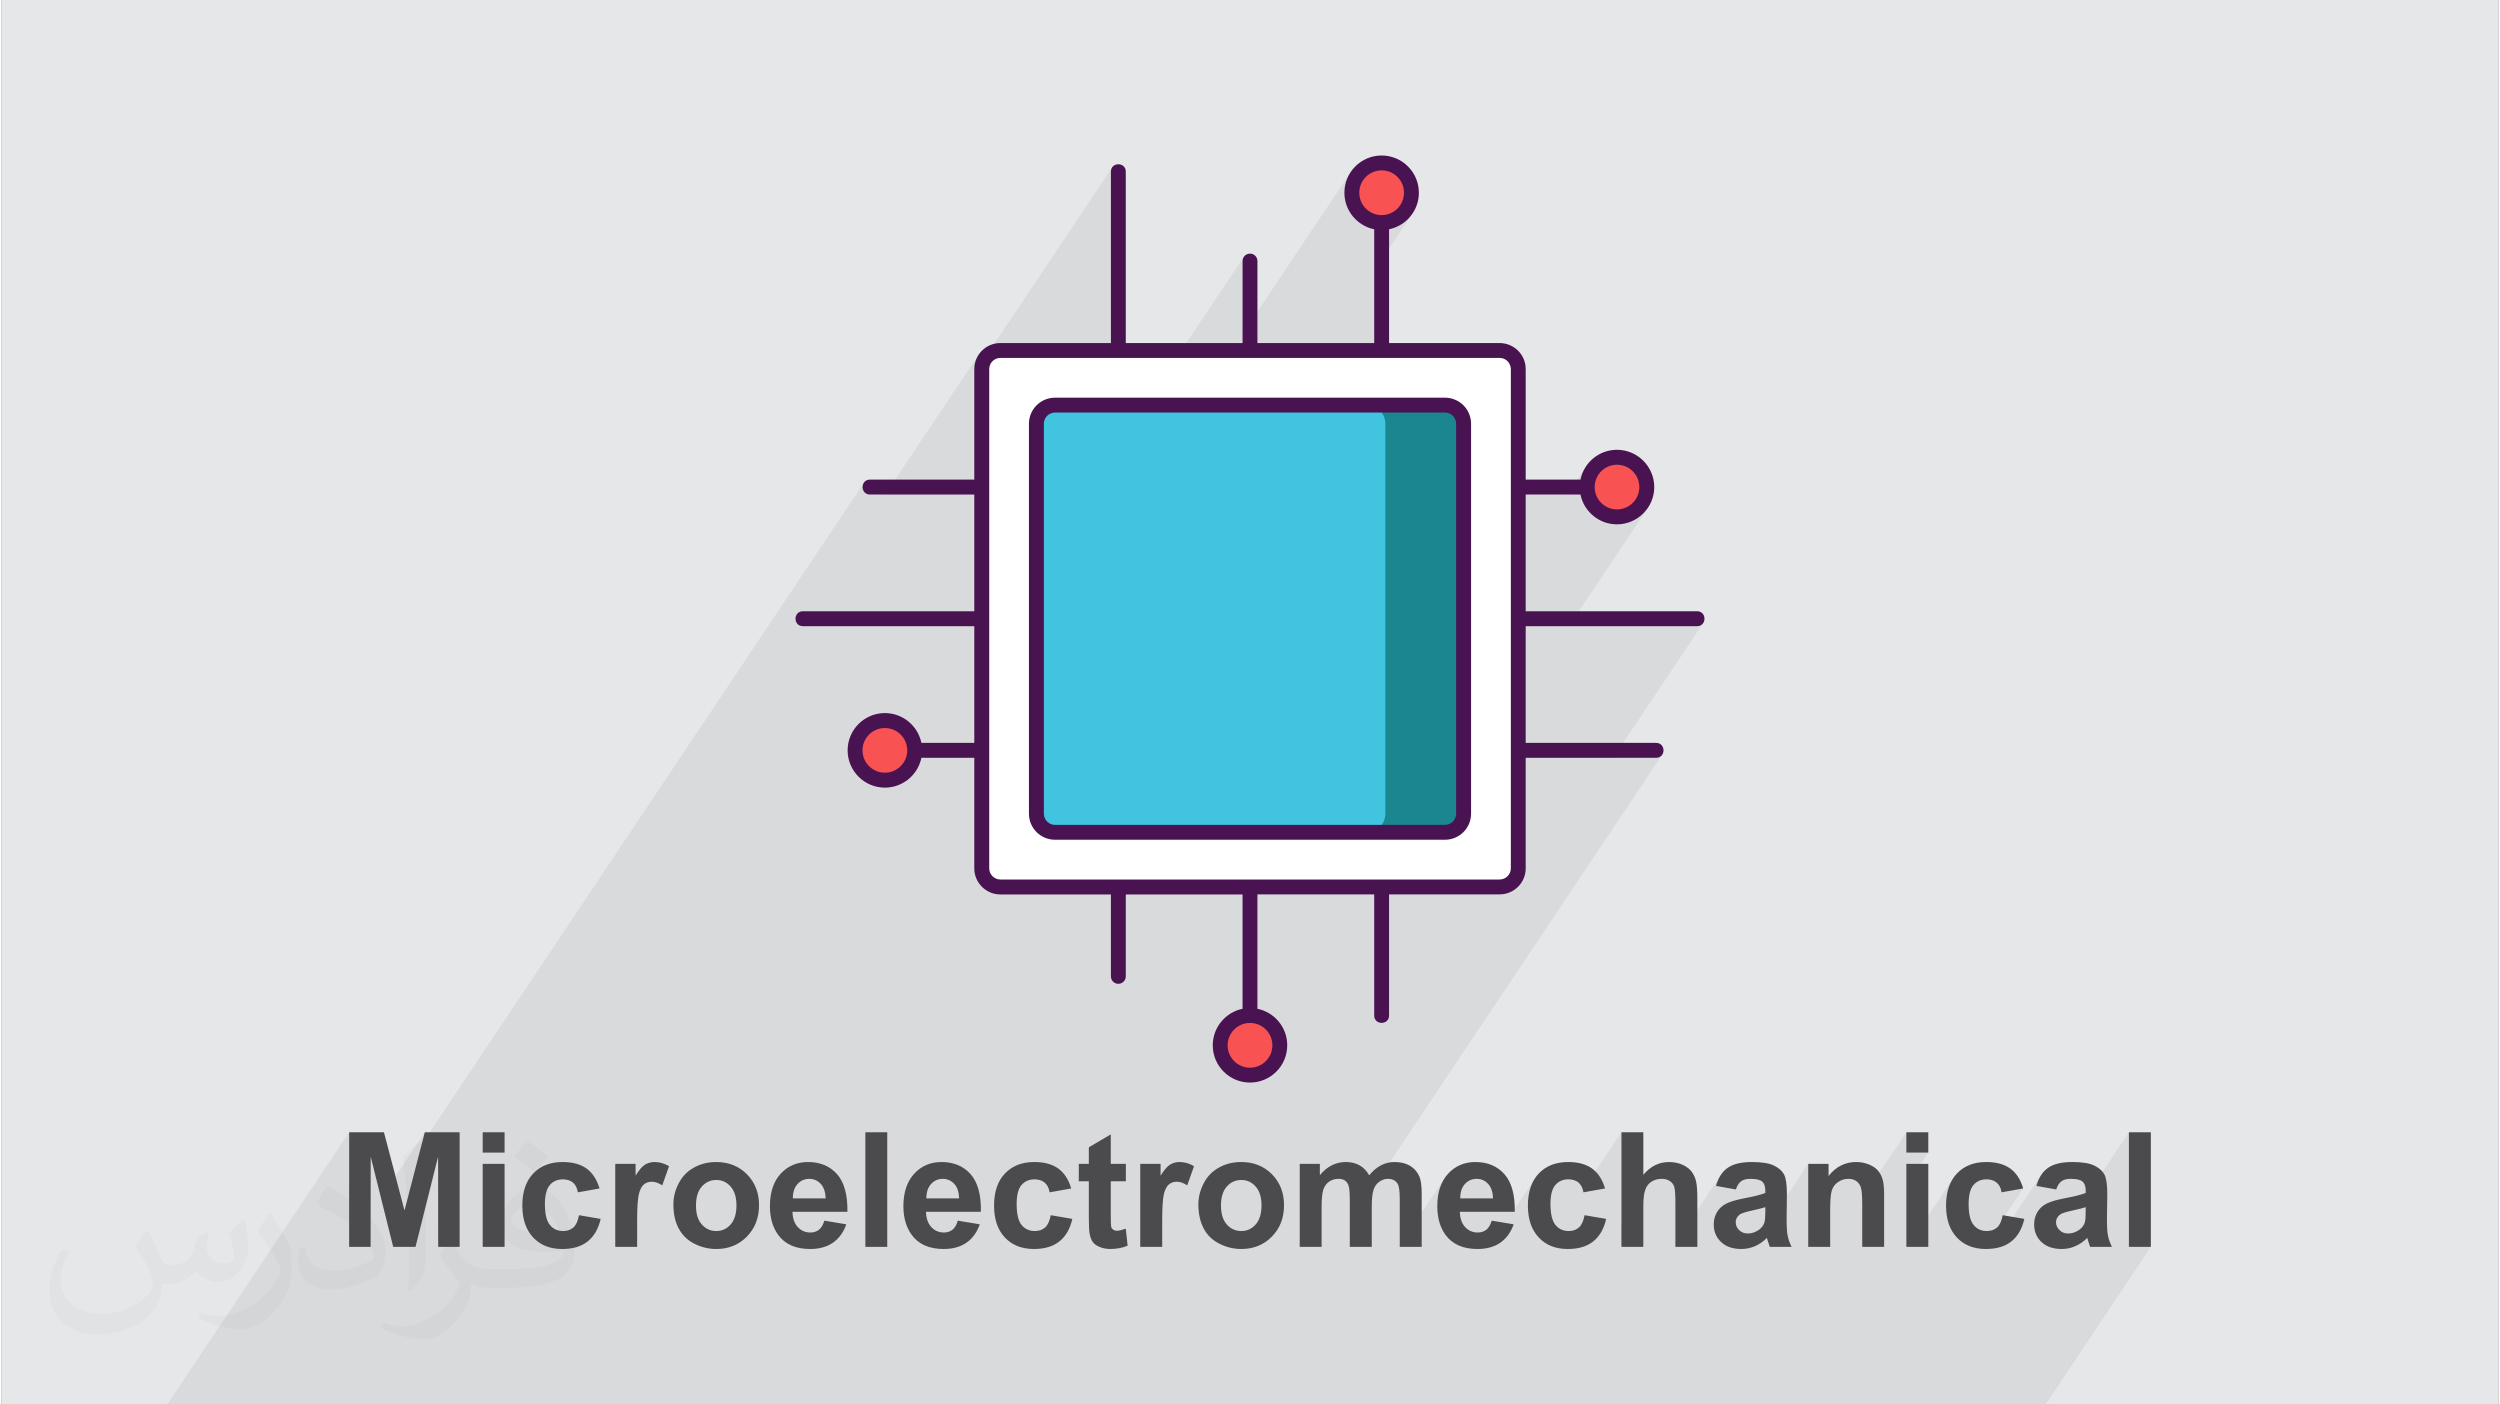 <?xml version="1.0" encoding="UTF-8"?>
<!DOCTYPE svg PUBLIC "-//W3C//DTD SVG 1.0//EN" "http://www.w3.org/TR/2001/REC-SVG-20010904/DTD/svg10.dtd">
<!-- Creator: CorelDRAW 2017 -->
<svg xmlns="http://www.w3.org/2000/svg" xml:space="preserve" width="356px" height="200px" version="1.0" shape-rendering="geometricPrecision" text-rendering="geometricPrecision" image-rendering="optimizeQuality" fill-rule="evenodd" clip-rule="evenodd"
viewBox="0 0 35600 20025"
 xmlns:xlink="http://www.w3.org/1999/xlink">
 <rect x="0" y="0" width="35600" height="20025" fill="#808080" stroke="none"/>
 <g id="Layer_x0020_1">
  <g id="_2046801277984">
   <path fill="#E6E7E8" d="M0 0l35600 0 0 20025 -35600 0 0 -20025z"/>
   <path fill="#373435" fill-opacity="0.031" d="M2082 17547c68,104 112,203 155,312 32,64 49,183 199,183 44,0 107,-14 163,-45 63,-33 111,-83 136,-159l60 -202 146 -72 10 10c-20,77 -25,149 -25,206 0,170 146,234 262,234 68,0 129,-34 129,-95 0,-81 -34,-217 -78,-339 68,-68 136,-136 214,-191l12 6c34,144 53,287 53,381 0,93 -41,196 -75,264 -70,132 -194,238 -344,238 -114,0 -241,-58 -328,-163l-5 0c-82,101 -209,193 -412,193l-63 0c-10,134 -39,229 -83,314 -121,237 -480,404 -818,404 -470,0 -706,-272 -706,-633 0,-223 73,-431 185,-578l92 38c-70,134 -117,262 -117,385 0,338 275,499 592,499 294,0 658,-187 724,-404 -25,-237 -114,-348 -250,-565 41,-72 94,-144 160,-221l12 0 0 0zm5421 -1274c99,62 196,136 291,221 -53,74 -119,142 -201,202 -95,-77 -190,-143 -287,-213 66,-74 131,-146 197,-210l0 0zm51 926c-160,0 -291,105 -291,183 0,168 320,219 703,217 -48,-196 -216,-400 -412,-400zm-359 895c208,0 390,-6 529,-41 155,-39 286,-118 286,-171 0,-15 0,-31 -5,-46 -87,8 -187,8 -274,8 -282,0 -498,-64 -583,-222 -21,-44 -36,-93 -36,-149 0,-152 66,-303 182,-406 97,-85 204,-138 313,-138 197,0 354,158 464,408 60,136 101,293 101,491 0,132 -36,243 -118,326 -153,148 -435,204 -867,204l-196 0 0 0 -51 0c-107,0 -184,-19 -245,-66l-10 0c3,25 5,50 5,72 0,97 -32,221 -97,320 -192,287 -400,410 -580,410 -182,0 -405,-70 -606,-161l36 -70c65,27 155,46 279,46 325,0 752,-314 805,-619 -12,-25 -34,-58 -65,-93 -95,-113 -155,-208 -211,-307 48,-95 92,-171 133,-239l17 -2c139,282 265,445 546,445l44 0 0 0 204 0 0 0zm-1408 299c24,-130 26,-276 26,-413l0 -202c0,-377 -48,-926 -87,-1282 68,-75 163,-161 238,-219l22 6c51,450 63,972 63,1452 0,126 -5,250 -17,340 -7,114 -73,201 -214,332l-31 -14 0 0zm-1449 -596c7,177 94,318 398,318 189,0 349,-50 526,-135 32,-14 49,-33 49,-49 0,-111 -85,-258 -228,-392 -139,-126 -323,-237 -495,-311 -59,-25 -78,-52 -78,-77 0,-51 68,-158 124,-235l19 -2c197,103 417,256 580,427 148,157 240,316 240,489 0,128 -39,250 -102,361 -216,109 -446,192 -674,192 -277,0 -466,-130 -466,-436 0,-33 0,-84 12,-150l95 0 0 0zm-501 -503l172 278c63,103 122,215 122,392l0 227c0,183 -117,379 -306,573 -148,132 -279,188 -400,188 -180,0 -386,-56 -624,-159l27 -70c75,21 162,37 269,37 342,-2 692,-252 852,-557 19,-35 26,-68 26,-90 0,-36 -19,-75 -34,-110 -87,-165 -184,-315 -291,-453 56,-89 112,-174 173,-258l14 2z"/>
   <path fill="#373435" fill-opacity="0.078" d="M15826 2401l-1957 2927 0 -66 8 -74 21 -70 35 -63 -1335 1996 -216 0 -46 -9 -33 -24 -20 -34 -7 -39 7 -39 20 -34 -6313 9443 44 -171 -625 935 -146 -587 -307 459 0 -807 -2595 3881 540 0 538 0 15 0 55 0 199 0 52 0 48 0 54 0 33 0 30 0 75 0 7 0 37 0 8 0 14 0 16 0 24 0 74 0 32 0 53 0 135 0 59 0 107 0 157 0 48 0 258 0 24 0 143 0 29 0 128 0 5 0 13 0 52 0 57 0 14 0 71 0 105 0 29 0 21 0 3 0 105 0 20 0 86 0 42 0 64 0 155 0 113 0 121 0 21 0 6 0 11 0 5 0 100 0 71 0 71 0 28 0 31 0 22 0 33 0 29 0 1 0 12 0 81 0 46 0 57 0 194 0 83 0 157 0 54 0 18 0 3 0 13 0 20 0 20 0 86 0 3 0 38 0 65 0 96 0 436 0 29 0 42 0 99 0 71 0 57 0 44 0 77 0 5 0 101 0 37 0 69 0 68 0 198 0 8 0 63 0 71 0 61 0 13 0 268 0 64 0 154 0 39 0 21 0 224 0 127 0 32 0 424 0 8 0 141 0 28 0 71 0 71 0 1 0 22 0 19 0 177 0 47 0 106 0 107 0 84 0 48 0 146 0 20 0 11 0 57 0 127 0 30 0 127 0 195 0 383 0 88 0 124 0 7 0 6 0 8 0 90 0 37 0 6 0 10 0 23 0 144 0 179 0 96 0 37 0 9 0 43 0 38 0 61 0 7 0 18 0 2 0 37 0 3 0 17 0 19 0 11 0 17 0 24 0 65 0 41 0 53 0 160 0 31 0 0 0 158 0 38 0 2 0 31 0 18 0 53 0 17 0 11 0 38 0 22 0 2 0 27 0 39 0 17 0 72 0 33 0 6 0 88 0 13 0 18 0 62 0 32 0 74 0 54 0 53 0 68 0 7 0 171 0 296 0 234 0 71 0 47 0 140 0 71 0 14 0 57 0 28 0 43 0 128 0 60 0 31 0 26 0 194 0 312 0 107 0 57 0 22 0 216 0 313 0 384 0 15 0 313 0 14 0 196 0 344 0 194 0 20 0 194 0 30 0 127 0 195 0 441 0 31 0 234 0 37 0 6 0 356 0 215 0 214 0 312 0 419 0 36 0 2 0 261 0 39 0 13 0 1 0 284 0 170 0 136 0 142 0 56 0 118 0 126 0 311 0 24 0 213 0 307 0 6 0 187 0 107 0 163 0 43 0 269 0 317 0 14 0 299 0 53 0 472 0 234 0 37 0 6 0 122 0 35 0 199 0 65 0 39 0 14 0 284 0 169 0 39 0 97 0 142 0 174 0 127 0 310 0 242 0 313 0 1502 -2247 -313 0 0 -1634 -735 1100 -11 3 -29 6 -5 1 164 -245 0 -32 -1 -22 -2 -20 -4 -19 -4 -17 -7 -15 -7 -14 -9 -12 -11 -11 -12 -9 -15 -8 -18 -7 -20 -5 -22 -4 -25 -3 -27 -2 -30 -1 -20 1 -19 1 -18 3 -17 3 -16 5 -14 6 -14 7 -12 8 -12 9 -11 10 -10 13 -10 14 -46 69 -270 -48 13 -42 15 -40 17 -36 20 -33 -699 1045 -30 3 -56 2 -38 -2 224 -335 12 -18 10 -21 3 -7 321 -480 -308 55 -5 -22 -5 -21 -7 -20 -8 -18 -10 -16 -11 -15 -11 -14 -14 -13 -14 -10 -15 -10 -17 -8 -17 -6 -18 -5 -20 -4 -20 -2 -22 -1 -28 1 -27 4 -26 6 -24 9 -23 12 -21 14 -19 16 -19 19 -16 22 -342 511 -11 -40 -12 -62 -8 -67 -2 -71 2 -71 8 -67 12 -64 17 -59 22 -55 26 -51 31 -47 -670 1003 -14 0 0 -877 313 -467 -313 0 0 -290 -631 944 0 -1 -1 -37 -2 -33 -3 -29 -4 -25 -4 -20 -5 -16 -5 -14 -6 -13 -7 -12 -8 -11 -9 -11 -9 -9 -10 -9 -11 -9 -12 -7 -12 -6 -13 -6 -13 -4 -15 -3 -14 -3 -15 -1 -16 -1 -20 1 -20 2 -19 3 -19 5 -18 7 -18 7 -17 9 -16 11 -16 11 -14 13 -13 13 -12 15 -11 15 -361 539 0 -865 -794 1187 -13 5 -23 6 -24 6 -9 1 212 -315 8 -13 8 -14 6 -15 5 -15 3 -11 2 -13 2 -16 2 -18 1 -20 1 -23 1 -24 0 -27 0 -63 -16 5 -18 6 -21 5 -22 6 -25 6 -27 7 -30 6 -5 1 164 -245 0 -32 0 -22 -2 -20 -4 -19 -5 -17 -6 -15 -8 -14 -9 -12 -10 -11 -13 -9 -15 -8 -17 -7 -20 -5 -22 -4 -25 -3 -28 -2 -29 -1 -21 1 -19 1 -18 3 -17 3 -15 5 -15 6 -13 7 -13 8 -11 9 -11 10 -11 13 -9 14 -46 69 -271 -48 13 -42 15 -40 18 -36 20 -33 -645 964 0 -568 0 -45 -1 -40 -2 -36 -2 -31 -2 -28 -3 -23 -4 -19 -4 -15 -5 -12 -6 -11 -6 -11 -8 -11 -9 -9 -9 -9 -10 -9 -11 -7 -12 -7 -12 -6 -13 -5 -14 -4 -15 -4 -15 -2 -17 -1 -16 -1 -20 1 -19 2 -18 2 -18 5 -17 5 -17 6 -16 8 -16 9 -15 10 -14 11 -13 13 -12 14 -11 14 -367 550 0 -1314 -550 821 -2 -8 -7 -20 -8 -18 -10 -16 -10 -15 -12 -14 -13 -13 -15 -10 -15 -10 -17 -8 -17 -6 -18 -5 -20 -4 -20 -2 -21 -1 -29 1 -27 4 -26 6 -24 9 -22 12 -22 14 -19 16 -18 19 -17 22 -342 511 -11 -40 -12 -62 -7 -67 -3 -71 3 -71 7 -67 12 -64 17 -59 22 -55 26 -51 32 -47 -337 503 -408 0 128 -191 -2 -33 -3 -32 -6 -29 -8 -26 -10 -25 -11 -23 -14 -21 -16 -19 -17 -16 -18 -15 -19 -12 -20 -10 -20 -8 -22 -5 -23 -4 -23 -1 -25 1 -24 4 -23 6 -22 8 -20 10 -20 13 -18 16 -17 17 -16 20 -348 520 0 0 -13 -53 -9 -55 -5 -58 -2 -60 2 -72 7 -67 13 -64 16 -60 22 -55 26 -52 32 -48 -653 976 0 -653 0 -42 -2 -38 -2 -34 -4 -31 -4 -26 -6 -23 -6 -18 -8 -15 -12 -16 -13 -13 -14 -12 -16 -9 -18 -7 -19 -6 -20 -3 -22 -1 -16 1 -16 2 -16 3 -16 4 -15 6 -15 7 -15 8 -15 9 -14 11 -13 12 -12 13 -11 14 -372 556 0 -32 4446 -6650 -33 24 -46 9 -613 0 1276 -1910 -32 24 -46 9 -1830 0 1128 -1687 -65 79 -79 65 -90 49 -28 9 174 -261 -52 63 -63 52 -72 39 -55 17 154 -230 -39 47 -47 39 -54 29 -60 19 -65 6 -64 -6 -59 -19 -55 -29 -47 -39 -39 -47 -29 -54 -19 -60 -6 -64 6 -65 19 -59 29 -54 -155 232 -6 -54 9 -86 25 -80 39 -72 -230 344 -80 0 142 -213 26 -87 40 -81 -255 381 -592 0 -779 1165 0 -2174 -8 -75 -21 -70 -35 -63 -45 -55 -55 -46 -63 -34 -70 -22 -75 -7 -1530 0 521 -779 0 -1031 566 -847 -50 73 -63 64 -72 52 -81 41 -17 4 175 -261 -52 63 -63 51 -72 40 -55 17 154 -231 -39 47 -47 39 -54 30 -60 18 -64 7 -64 -7 -60 -18 -54 -30 -47 -39 -39 -47 -30 -54 -18 -60 -7 -64 7 -64 18 -60 30 -54 -156 232 -5 -54 9 -86 24 -79 40 -73 -177 264 -2 -26 11 -107 31 -100 49 -90 -1543 2308 0 -1037 2 -21 6 -20 10 -18 -1342 2007 -1074 0 521 -779 0 -2444 9 -46z"/>
   <g>
    <g>
     <path fill="white" d="M14241 12646l7118 0c147,0 266,-119 266,-265l0 -7119c0,-146 -119,-265 -266,-265l-7118 0c-147,0 -266,119 -266,265l0 7119c0,146 119,265 266,265z"/>
     <path fill="#1C868E" d="M14755 11601l0 -5559c0,-147 119,-266 265,-266l5560 0c147,0 266,119 266,266l0 5559c0,147 -119,266 -266,266l-5560 0c-146,0 -265,-119 -265,-266z"/>
     <path fill="#F85252" d="M17375 14904c0,-235 190,-425 425,-425 235,0 425,190 425,425 0,235 -190,425 -425,425 -235,0 -425,-190 -425,-425z"/>
     <path fill="#F85252" d="M19252 2748c0,-235 190,-425 425,-425 235,0 425,190 425,425 0,235 -190,425 -425,425 -235,0 -425,-190 -425,-425z"/>
     <path fill="#F85252" d="M22607 6945c0,-235 191,-425 425,-425 235,0 425,190 425,425 0,234 -190,425 -425,425 -234,0 -425,-191 -425,-425z"/>
     <path fill="#F85252" d="M12169 10698c0,-234 191,-425 425,-425 235,0 425,191 425,425 0,235 -190,425 -425,425 -234,0 -425,-190 -425,-425z"/>
     <path fill="#40C4DF" d="M14755 11601l0 -5559c0,-147 119,-266 265,-266l4444 0c147,0 266,119 266,266l0 5559c0,147 -119,266 -266,266l-4444 0c-146,0 -265,-119 -265,-266z"/>
     <path fill="#491352" d="M11426 8928l2443 0 0 1664 -754 0c-50,-242 -264,-425 -521,-425 -293,0 -531,239 -531,531 0,293 238,532 531,532 257,0 471,-183 521,-425l754 0 0 1576c0,205 167,372 372,372l1576 0 0 1168c0,59 47,106 106,106 59,0 106,-47 106,-106l0 -1168 1665 0 0 1630c-242,50 -425,264 -425,521 0,293 238,531 531,531 293,0 531,-238 531,-531 0,-257 -182,-471 -425,-521l0 -1631 1665 0 0 1727c0,140 212,140 212,0l0 -1727 1576 0c205,0 372,-166 372,-371l0 -1576 1859 0c141,0 141,-213 0,-213l-1859 0 0 -1664 2444 0c140,0 140,-213 0,-213l-2444 0 0 -1664 781 0c49,242 264,425 520,425 293,0 532,-239 532,-531 0,-293 -239,-532 -532,-532 -256,0 -471,183 -520,425l-781 0 0 -1576c0,-205 -167,-371 -372,-371l-1576 0 0 -1622c242,-50 425,-264 425,-521 0,-293 -238,-531 -531,-531 -293,0 -531,238 -531,531 0,257 183,471 425,521l0 1622 -1665 0 0 -1169c0,-59 -47,-106 -106,-106 -59,0 -106,47 -106,106l0 1169 -1665 0 0 -2444c0,-140 -212,-140 -212,0l0 2444 -1576 0c-205,0 -372,166 -372,371l0 1576 -1487 0c-141,0 -141,213 0,213l1487 0 0 1664 -2443 0c-141,0 -141,213 0,213zm1168 2089c-176,0 -319,-143 -319,-319 0,-175 143,-318 319,-318 176,0 319,143 319,318 0,176 -143,319 -319,319zm10438 -4391c176,0 319,143 319,319 0,175 -143,318 -319,318 -175,0 -318,-143 -318,-318 0,-176 143,-319 318,-319zm-4913 8278c0,176 -143,319 -319,319 -176,0 -319,-143 -319,-319 0,-176 143,-319 319,-319 176,0 319,143 319,319zm1239 -12156c0,-176 143,-319 319,-319 176,0 319,143 319,319 0,176 -143,319 -319,319 -176,0 -319,-143 -319,-319zm-5276 2514c0,-87 71,-159 159,-159l7118 0c88,0 160,72 160,159l0 7119c0,87 -72,159 -160,159l-7118 0c-88,0 -159,-72 -159,-159l0 -7119z"/>
     <path fill="#491352" d="M15020 11973l5560 0c205,0 372,-166 372,-372l0 -5559c0,-206 -167,-372 -372,-372l-5560 0c-205,0 -372,166 -372,372l0 5559c0,206 167,372 372,372zm-159 -5931c0,-88 71,-160 159,-160l5560 0c88,0 159,72 159,160l0 5559c0,88 -71,160 -159,160l-5560 0c-88,0 -159,-72 -159,-160l0 -5559z"/>
    </g>
    <path fill="#4B4B4D" fill-rule="nonzero" d="M4956 17778l0 -1634 496 0 293 1115 289 -1115 497 0 0 1634 -306 0 -1 -1286 -322 1286 -318 0 -321 -1286 -1 1286 -306 0zm1904 -1344l0 -290 312 0 0 290 -312 0zm0 1344l0 -1184 312 0 0 1184 -312 0zm1666 -833l-309 55c-10,-61 -33,-107 -70,-139 -37,-30 -85,-46 -143,-46 -78,0 -141,27 -187,81 -46,54 -70,144 -70,271 0,141 24,240 71,298 47,58 110,87 190,87 59,0 107,-17 145,-51 38,-34 65,-92 80,-175l309 53c-32,141 -94,248 -184,320 -91,73 -212,109 -365,109 -172,0 -310,-55 -413,-164 -103,-110 -155,-261 -155,-455 0,-196 52,-348 155,-457 103,-109 243,-164 419,-164 144,0 258,32 344,94 84,62 145,156 183,283zm536 833l-312 0 0 -1184 290 0 0 168c49,-80 94,-132 134,-157 40,-24 86,-37 136,-37 72,0 140,20 207,59l-97 274c-53,-35 -102,-52 -148,-52 -44,0 -81,12 -111,36 -31,25 -55,68 -72,131 -18,63 -27,196 -27,397l0 365zm517 -607c0,-104 25,-205 77,-302 51,-98 124,-172 218,-223 94,-52 198,-78 314,-78 179,0 326,59 440,175 115,117 172,264 172,442 0,179 -58,328 -173,446 -116,118 -261,177 -437,177 -108,0 -211,-25 -310,-74 -98,-49 -173,-121 -224,-216 -52,-95 -77,-210 -77,-347zm322 17c0,118 27,208 83,270 56,63 124,94 206,94 81,0 150,-31 205,-94 55,-62 83,-153 83,-272 0,-116 -28,-206 -83,-268 -55,-63 -124,-94 -205,-94 -82,0 -150,31 -206,94 -56,62 -83,153 -83,270zm1830 216l313 52c-40,115 -104,202 -190,262 -87,60 -196,90 -325,90 -206,0 -359,-67 -457,-202 -78,-108 -117,-244 -117,-409 0,-196 51,-350 153,-462 103,-111 232,-167 389,-167 176,0 315,59 417,175 101,116 150,295 146,535l-783 0c2,93 27,165 75,217 48,52 108,78 180,78 49,0 90,-14 123,-40 34,-27 59,-70 76,-129zm18 -317c-2,-91 -25,-161 -70,-208 -45,-47 -98,-71 -162,-71 -69,0 -125,25 -169,75 -45,50 -67,118 -66,204l467 0zm567 691l0 -1634 312 0 0 1634 -312 0zm1318 -374l313 52c-40,115 -103,202 -190,262 -86,60 -195,90 -325,90 -205,0 -358,-67 -456,-202 -78,-108 -118,-244 -118,-409 0,-196 52,-350 154,-462 102,-111 232,-167 389,-167 176,0 315,59 417,175 101,116 150,295 145,535l-783 0c3,93 28,165 76,217 48,52 108,78 180,78 49,0 90,-14 123,-40 33,-27 58,-70 75,-129zm19 -317c-3,-91 -26,-161 -70,-208 -45,-47 -99,-71 -163,-71 -68,0 -124,25 -169,75 -44,50 -66,118 -65,204l467 0zm1598 -142l-308 55c-10,-61 -34,-107 -71,-139 -37,-30 -84,-46 -143,-46 -78,0 -140,27 -187,81 -46,54 -69,144 -69,271 0,141 23,240 70,298 48,58 111,87 190,87 59,0 108,-17 146,-51 38,-34 64,-92 80,-175l308 53c-32,141 -93,248 -184,320 -90,73 -212,109 -364,109 -173,0 -311,-55 -414,-164 -103,-110 -154,-261 -154,-455 0,-196 51,-348 155,-457 103,-109 242,-164 418,-164 144,0 259,32 344,94 85,62 146,156 183,283zm779 -351l0 248 -215 0 0 480c0,97 2,154 6,170 4,16 14,30 28,40 15,10 32,16 53,16 30,0 71,-10 127,-30l26 243c-73,31 -155,47 -247,47 -56,0 -107,-10 -152,-29 -46,-19 -79,-43 -100,-73 -21,-31 -35,-72 -44,-123 -6,-37 -10,-111 -10,-222l0 -519 -143 0 0 -248 143 0 0 -236 313 -184 0 420 215 0zm518 1184l-313 0 0 -1184 290 0 0 168c50,-80 95,-132 135,-157 40,-24 85,-37 136,-37 71,0 140,20 206,59l-97 274c-53,-35 -102,-52 -147,-52 -44,0 -81,12 -112,36 -30,25 -54,68 -72,131 -17,63 -26,196 -26,397l0 365zm516 -607c0,-104 26,-205 77,-302 51,-98 124,-172 218,-223 94,-52 199,-78 315,-78 179,0 325,59 440,175 114,117 171,264 171,442 0,179 -57,328 -173,446 -115,118 -261,177 -436,177 -108,0 -212,-25 -310,-74 -99,-49 -174,-121 -225,-216 -51,-95 -77,-210 -77,-347zm322 17c0,118 28,208 83,270 56,63 125,94 207,94 81,0 149,-31 205,-94 55,-62 83,-153 83,-272 0,-116 -28,-206 -83,-268 -56,-63 -124,-94 -205,-94 -82,0 -151,31 -207,94 -55,62 -83,153 -83,270zm1123 -594l287 0 0 161c103,-124 226,-187 369,-187 76,0 141,16 197,47 56,31 102,79 137,142 52,-63 108,-111 169,-142 60,-31 124,-47 192,-47 87,0 161,18 221,53 60,36 105,87 135,156 21,50 32,132 32,245l0 756 -313 0 0 -676c0,-117 -10,-193 -32,-227 -29,-44 -74,-67 -134,-67 -44,0 -85,13 -124,40 -38,27 -67,66 -84,118 -17,51 -25,133 -25,244l0 568 -313 0 0 -648c0,-115 -6,-190 -17,-223 -11,-33 -28,-58 -51,-74 -24,-17 -55,-25 -95,-25 -49,0 -92,13 -131,39 -38,26 -66,63 -83,113 -16,49 -25,130 -25,243l0 575 -312 0 0 -1184zm2737 810l313 52c-40,115 -104,202 -190,262 -87,60 -195,90 -325,90 -206,0 -358,-67 -457,-202 -78,-108 -117,-244 -117,-409 0,-196 51,-350 154,-462 102,-111 232,-167 388,-167 176,0 315,59 417,175 102,116 150,295 146,535l-783 0c2,93 27,165 75,217 48,52 108,78 180,78 49,0 90,-14 123,-40 34,-27 59,-70 76,-129zm18 -317c-2,-91 -25,-161 -70,-208 -44,-47 -98,-71 -162,-71 -68,0 -125,25 -169,75 -45,50 -66,118 -66,204l467 0zm1598 -142l-308 55c-10,-61 -34,-107 -70,-139 -37,-30 -85,-46 -143,-46 -79,0 -141,27 -187,81 -47,54 -70,144 -70,271 0,141 24,240 71,298 47,58 110,87 189,87 60,0 108,-17 146,-51 38,-34 65,-92 80,-175l308 53c-32,141 -93,248 -183,320 -91,73 -212,109 -365,109 -173,0 -311,-55 -413,-164 -103,-110 -155,-261 -155,-455 0,-196 52,-348 155,-457 103,-109 243,-164 419,-164 144,0 258,32 343,94 85,62 146,156 183,283zm546 -801l0 606c102,-121 224,-182 365,-182 72,0 138,14 196,40 58,27 102,61 132,103 29,42 50,88 60,138 11,51 17,129 17,235l0 694 -313 0 0 -624c0,-124 -6,-203 -18,-237 -12,-33 -33,-60 -64,-79 -30,-20 -68,-30 -114,-30 -53,0 -100,13 -141,38 -42,25 -72,63 -91,114 -19,51 -29,126 -29,226l0 592 -312 0 0 -1634 312 0zm1319 815l-283 -50c32,-116 87,-202 165,-257 78,-56 194,-84 348,-84 140,0 244,17 312,50 69,33 117,75 145,126 27,51 41,144 41,280l-4 365c0,104 5,181 15,231 10,49 28,102 56,158l-311 0c-8,-20 -18,-51 -30,-91 -5,-19 -9,-31 -11,-37 -53,53 -110,92 -171,118 -61,27 -126,40 -194,40 -122,0 -218,-33 -288,-99 -70,-66 -105,-150 -105,-251 0,-67 16,-126 48,-179 32,-52 77,-92 135,-120 57,-28 140,-52 248,-73 146,-28 248,-53 304,-77l0 -32c0,-61 -15,-104 -44,-130 -30,-26 -87,-39 -169,-39 -56,0 -99,11 -131,34 -31,22 -56,61 -76,117zm420 253c-40,14 -103,29 -190,48 -87,19 -144,37 -171,54 -40,30 -61,66 -61,111 0,44 16,82 49,114 33,32 74,48 125,48 56,0 110,-19 162,-56 37,-29 62,-63 74,-104 8,-26 12,-78 12,-152l0 -63zm1694 566l-312 0 0 -603c0,-128 -7,-211 -21,-248 -13,-38 -35,-67 -65,-88 -31,-21 -67,-31 -110,-31 -55,0 -104,15 -147,45 -44,29 -74,69 -90,118 -16,49 -24,139 -24,272l0 535 -313 0 0 -1184 290 0 0 173c104,-132 235,-199 392,-199 70,0 133,13 191,38 58,25 101,56 130,95 30,39 50,82 62,132 12,49 17,118 17,210l0 735zm317 -1344l0 -290 313 0 0 290 -313 0zm0 1344l0 -1184 313 0 0 1184 -313 0zm1666 -833l-308 55c-10,-61 -34,-107 -71,-139 -37,-30 -84,-46 -143,-46 -78,0 -140,27 -187,81 -46,54 -69,144 -69,271 0,141 23,240 71,298 47,58 110,87 189,87 59,0 108,-17 146,-51 38,-34 64,-92 80,-175l308 53c-32,141 -93,248 -184,320 -90,73 -211,109 -364,109 -173,0 -311,-55 -414,-164 -103,-110 -154,-261 -154,-455 0,-196 52,-348 155,-457 103,-109 242,-164 419,-164 143,0 258,32 343,94 85,62 146,156 183,283zm471 14l-283 -50c32,-116 87,-202 165,-257 78,-56 194,-84 348,-84 139,0 243,17 312,50 68,33 116,75 144,126 28,51 42,144 42,280l-5 365c0,104 5,181 15,231 10,49 29,102 56,158l-310 0c-8,-20 -19,-51 -30,-91 -5,-19 -9,-31 -11,-37 -54,53 -111,92 -172,118 -60,27 -125,40 -194,40 -121,0 -217,-33 -287,-99 -70,-66 -105,-150 -105,-251 0,-67 16,-126 48,-179 32,-52 76,-92 134,-120 57,-28 140,-52 249,-73 146,-28 247,-53 304,-77l0 -32c0,-61 -15,-104 -45,-130 -30,-26 -86,-39 -169,-39 -56,0 -99,11 -130,34 -32,22 -57,61 -76,117zm420 253c-40,14 -104,29 -191,48 -87,19 -144,37 -170,54 -41,30 -62,66 -62,111 0,44 17,82 50,114 32,32 74,48 124,48 57,0 111,-19 162,-56 38,-29 63,-63 75,-104 8,-26 12,-78 12,-152l0 -63zm616 566l0 -1634 313 0 0 1634 -313 0z"/>
   </g>
  </g>
 </g>
</svg>
